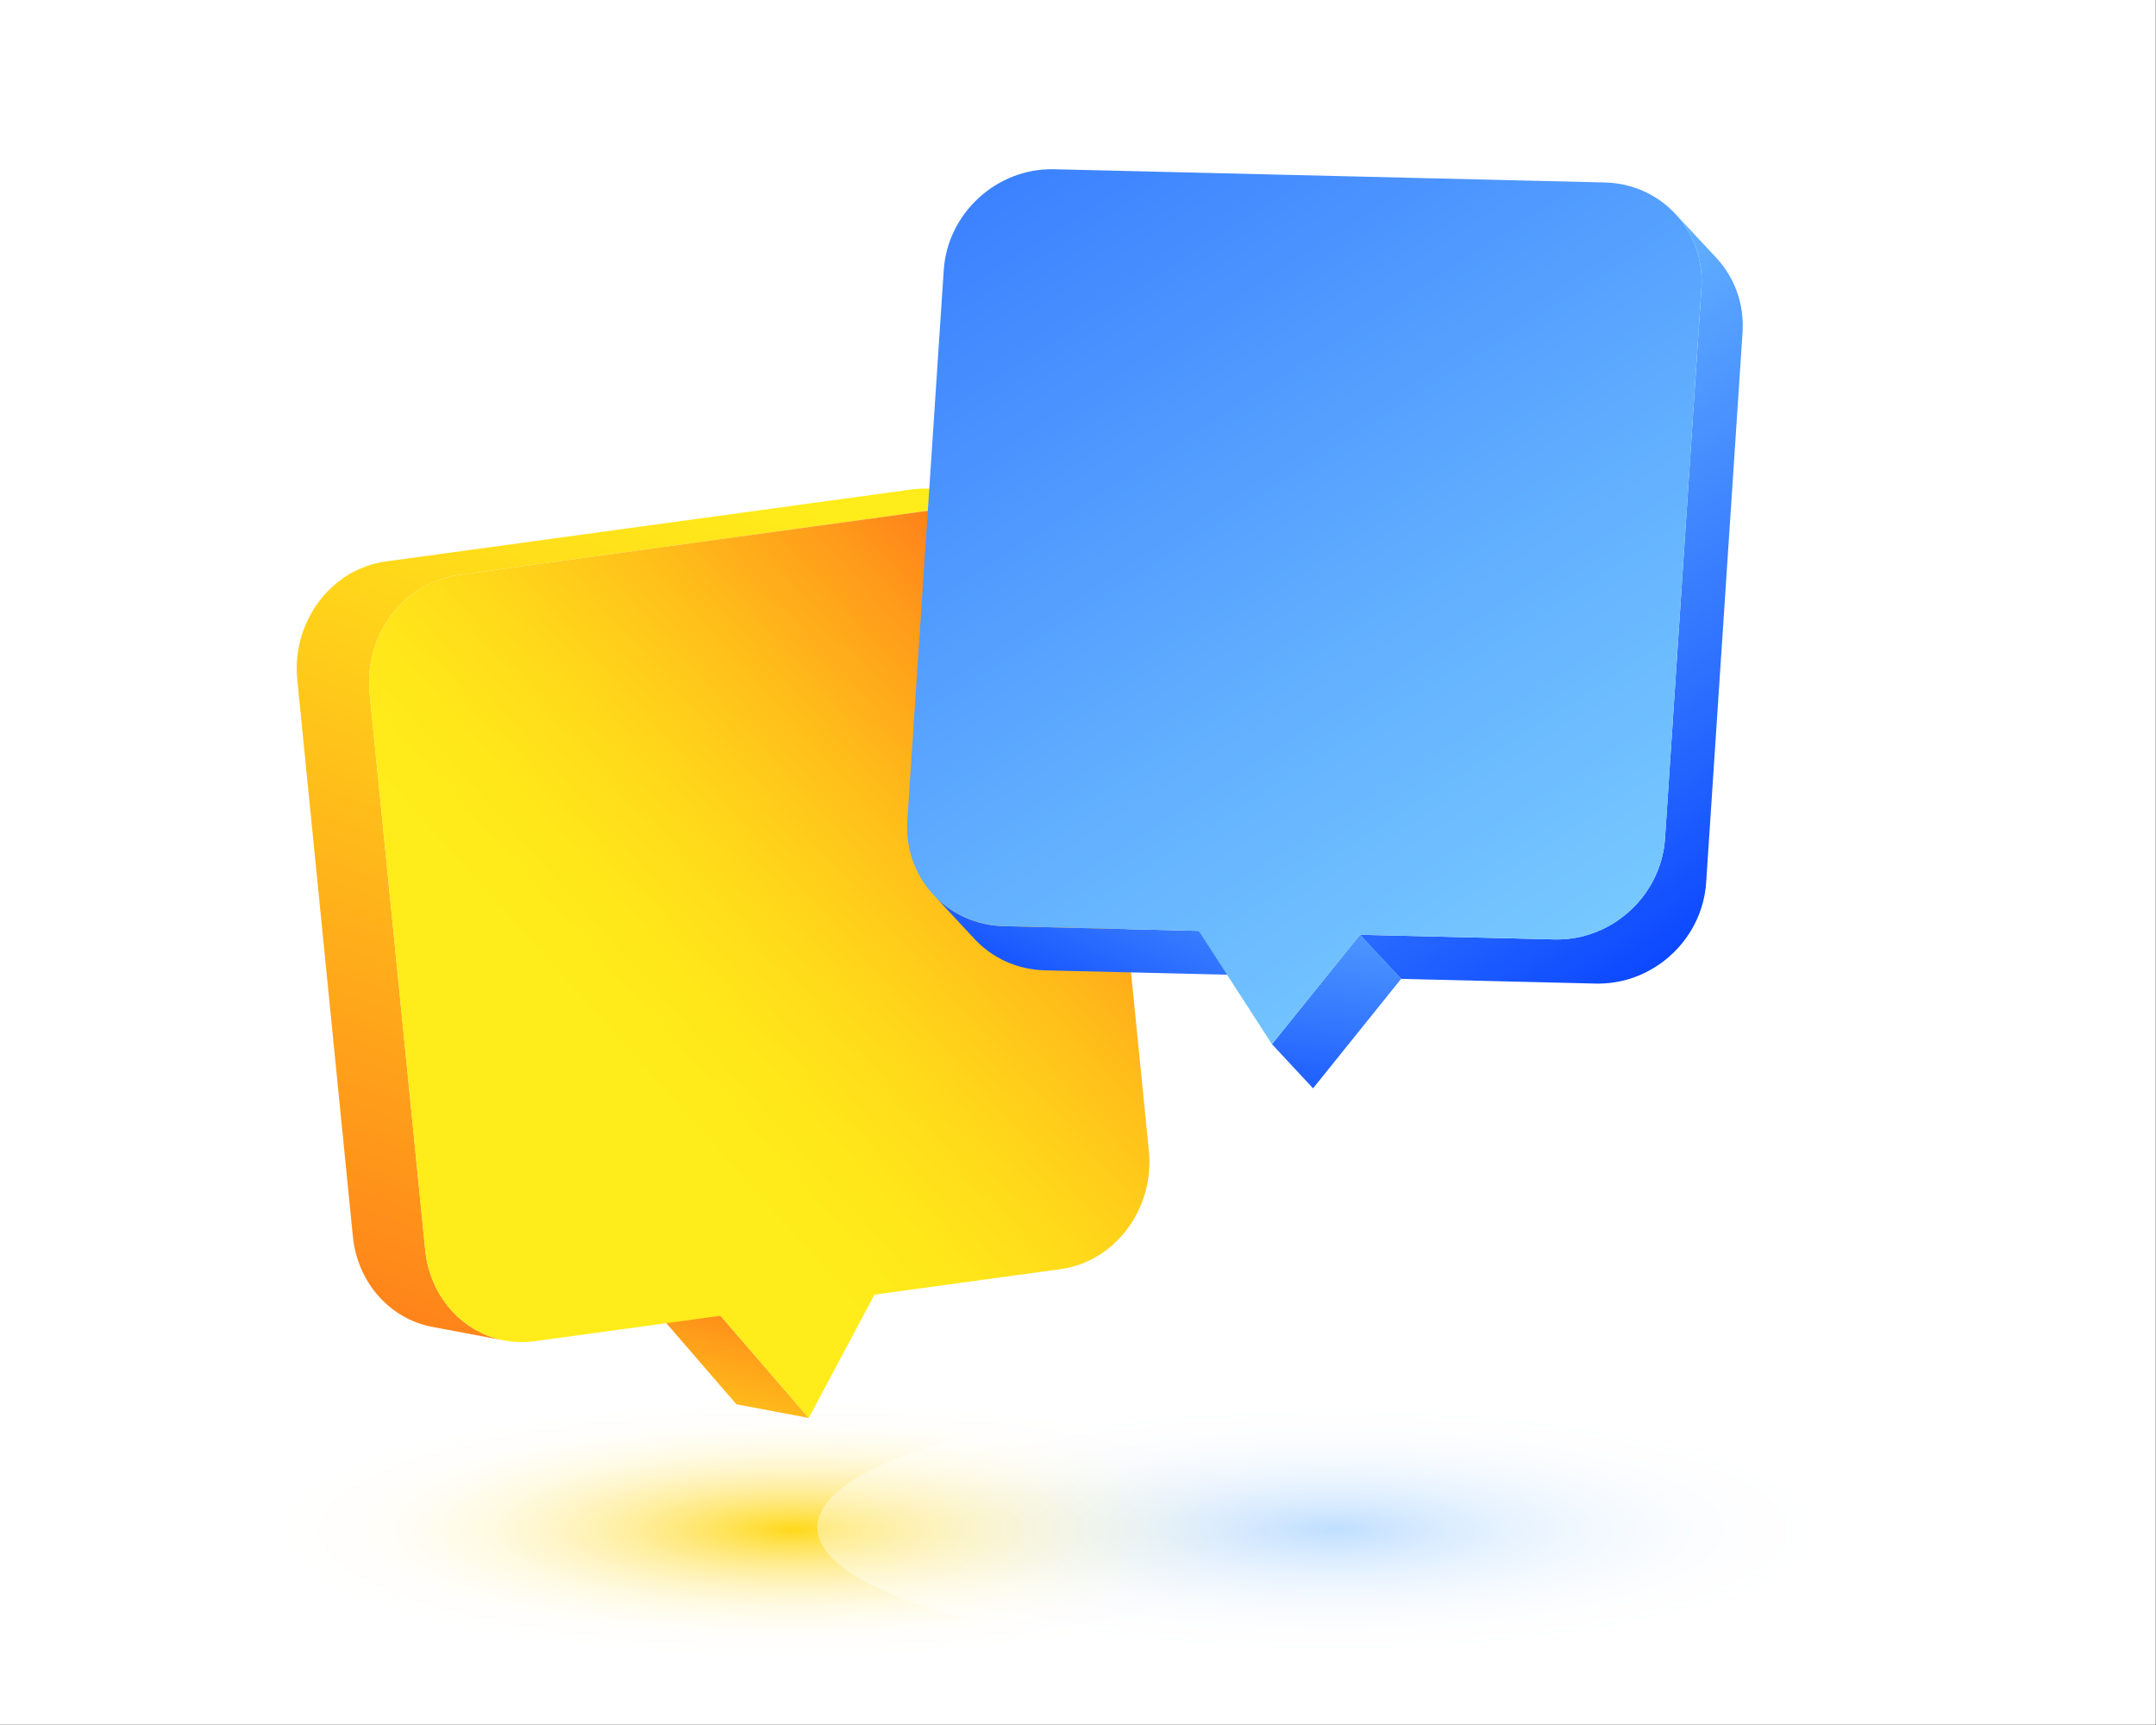 <?xml version="1.0" encoding="utf-8"?>
<!-- Generator: Adobe Illustrator 27.5.0, SVG Export Plug-In . SVG Version: 6.00 Build 0)  -->
<svg version="1.1" id="Layer_1" xmlns="http://www.w3.org/2000/svg" xmlns:xlink="http://www.w3.org/1999/xlink" x="0px" y="0px"
	 viewBox="0 0 2372 1898" style="enable-background:new 0 0 2372 1898;" xml:space="preserve">
<rect x="0" y="0" width="2372" height="1898" fill="#333333" stroke="none"/>
<g>
	<rect y="0" style="fill:#FFFFFF;" width="2371.708" height="1897.367"/>
	
		<radialGradient id="SVGID_1_" cx="-734.001" cy="5974.771" r="338.549" gradientTransform="matrix(1.678 0 0 0.42 2104.672 -826.74)" gradientUnits="userSpaceOnUse">
		<stop  offset="0" style="stop-color:#FFD81A"/>
		<stop  offset="0.007" style="stop-color:#FFD91E"/>
		<stop  offset="0.114" style="stop-color:#FFE252"/>
		<stop  offset="0.226" style="stop-color:#FFE980"/>
		<stop  offset="0.34" style="stop-color:#FFF0A7"/>
		<stop  offset="0.457" style="stop-color:#FFF5C7"/>
		<stop  offset="0.578" style="stop-color:#FFFAE0"/>
		<stop  offset="0.704" style="stop-color:#FFFDF1"/>
		<stop  offset="0.84" style="stop-color:#FFFEFC"/>
		<stop  offset="1" style="stop-color:#FFFFFF"/>
	</radialGradient>
	<ellipse style="fill:url(#SVGID_1_);" cx="873.165" cy="1680.274" rx="567.994" ry="142.061"/>
	
		<radialGradient id="SVGID_00000023964861201634467020000015944409534829238716_" cx="-379.972" cy="5974.771" r="338.549" gradientTransform="matrix(1.678 0 0 0.42 2104.672 -826.74)" gradientUnits="userSpaceOnUse">
		<stop  offset="0" style="stop-color:#60ADFF"/>
		<stop  offset="0.096" style="stop-color:#81BEFF"/>
		<stop  offset="0.227" style="stop-color:#A7D2FF"/>
		<stop  offset="0.364" style="stop-color:#C7E2FF"/>
		<stop  offset="0.506" style="stop-color:#E0EFFF"/>
		<stop  offset="0.654" style="stop-color:#F1F8FF"/>
		<stop  offset="0.812" style="stop-color:#FCFDFF"/>
		<stop  offset="1" style="stop-color:#FFFFFF"/>
	</radialGradient>
	
		<ellipse style="opacity:0.4;fill:url(#SVGID_00000023964861201634467020000015944409534829238716_);" cx="1467.155" cy="1680.274" rx="567.994" ry="142.061"/>
	<g>
		<g style="enable-background:new    ;">
			<g>
				
					<linearGradient id="SVGID_00000047053068182041238880000013342681287687635592_" gradientUnits="userSpaceOnUse" x1="766.187" y1="513.795" x2="348.731" y2="1620.78">
					<stop  offset="0" style="stop-color:#FFEC1A"/>
					<stop  offset="0.226" style="stop-color:#FFD41A"/>
					<stop  offset="0.701" style="stop-color:#FF971A"/>
					<stop  offset="1" style="stop-color:#FF6D1A"/>
				</linearGradient>
				<path style="fill:url(#SVGID_00000047053068182041238880000013342681287687635592_);" d="M1036.009,539.213
					c-9.256-1.743-18.891-2.224-28.721-1.288c-1.451,0.138-2.895,0.305-4.353,0.505L424.27,617.659
					c-1.868,0.256-3.718,0.562-5.552,0.913c-0.556,0.106-1.099,0.246-1.651,0.361c-1.271,0.264-2.542,0.523-3.796,0.833
					c-0.716,0.177-1.416,0.391-2.125,0.582c-1.072,0.288-2.152,0.563-3.211,0.884c-0.775,0.235-1.534,0.508-2.302,0.76
					c-0.938,0.307-1.883,0.596-2.81,0.928c-0.032,0.012-0.063,0.026-0.096,0.038c-2.074,0.747-4.114,1.571-6.128,2.44
					c-0.573,0.247-1.136,0.512-1.704,0.769c-1.488,0.673-2.959,1.376-4.411,2.114c-0.593,0.3-1.186,0.599-1.772,0.91
					c-1.723,0.914-3.421,1.868-5.089,2.871c-0.209,0.125-0.424,0.238-0.631,0.365c-1.86,1.135-3.677,2.336-5.466,3.577
					c-0.168,0.117-0.347,0.219-0.515,0.336c-0.325,0.229-0.63,0.486-0.954,0.719c-1.38,0.99-2.737,2.011-4.071,3.063
					c-0.503,0.397-1.008,0.789-1.504,1.194c-1.724,1.407-3.421,2.848-5.062,4.355c-0.025,0.023-0.049,0.049-0.075,0.072
					c-1.616,1.486-3.178,3.034-4.709,4.612c-0.45,0.463-0.889,0.936-1.332,1.407c-1.17,1.246-2.312,2.519-3.429,3.817
					c-0.261,0.302-0.543,0.584-0.8,0.889c-0.148,0.177-0.285,0.363-0.433,0.54c-0.724,0.87-1.424,1.76-2.124,2.651
					c-0.48,0.61-0.968,1.211-1.436,1.831c-0.734,0.972-1.437,1.967-2.142,2.962c-0.404,0.57-0.822,1.128-1.215,1.705
					c-0.856,1.253-1.675,2.533-2.484,3.82c-0.213,0.339-0.44,0.665-0.65,1.007c-1.005,1.635-1.973,3.297-2.902,4.984
					c-0.27,0.488-0.515,0.992-0.777,1.484c-0.646,1.211-1.289,2.424-1.896,3.658c-0.326,0.665-0.626,1.345-0.941,2.017
					c-0.507,1.083-1.016,2.164-1.493,3.264c-0.322,0.742-0.619,1.496-0.926,2.245c-0.431,1.052-0.862,2.104-1.266,3.17
					c-0.297,0.787-0.573,1.582-0.855,2.375c-0.373,1.051-0.741,2.102-1.086,3.166c-0.266,0.82-0.514,1.647-0.764,2.474
					c-0.318,1.053-0.626,2.11-0.916,3.175c-0.23,0.844-0.447,1.692-0.659,2.543c-0.268,1.073-0.522,2.151-0.761,3.234
					c-0.189,0.856-0.371,1.713-0.542,2.575c-0.216,1.09-0.414,2.185-0.602,3.284c-0.148,0.87-0.294,1.74-0.424,2.616
					c-0.165,1.115-0.306,2.235-0.441,3.357c-0.105,0.869-0.213,1.736-0.299,2.61c-0.114,1.154-0.198,2.314-0.279,3.476
					c-0.06,0.853-0.128,1.703-0.171,2.559c-0.06,1.223-0.083,2.453-0.106,3.682c-0.016,0.804-0.048,1.606-0.047,2.413
					c0,1.364,0.046,2.736,0.092,4.108c0.023,0.681,0.023,1.359,0.057,2.042c0.103,2.057,0.251,4.12,0.458,6.19l61.17,612.499
					c5.165,51.574,41.568,90.847,87.216,99.445l79.606,14.995c-45.647-8.598-82.051-47.87-87.216-99.445l-61.17-612.499
					c-0.207-2.07-0.356-4.133-0.458-6.19c-0.034-0.683-0.034-1.36-0.057-2.042c-0.046-1.372-0.092-2.744-0.092-4.108
					c-0.001-0.808,0.031-1.609,0.047-2.413c0.023-1.23,0.046-2.46,0.106-3.682c0.042-0.857,0.111-1.707,0.171-2.56
					c0.082-1.161,0.165-2.323,0.279-3.477c0.086-0.872,0.194-1.739,0.298-2.607c0.135-1.123,0.275-2.244,0.441-3.359
					c0.13-0.876,0.276-1.747,0.424-2.617c0.188-1.099,0.385-2.194,0.602-3.284c0.171-0.861,0.352-1.719,0.542-2.575
					c0.239-1.084,0.493-2.163,0.761-3.237c0.212-0.849,0.429-1.696,0.659-2.538c0.289-1.066,0.599-2.124,0.917-3.178
					c0.248-0.827,0.497-1.654,0.763-2.474c0.345-1.063,0.714-2.115,1.086-3.166c0.282-0.793,0.558-1.589,0.855-2.375
					c0.403-1.066,0.834-2.119,1.266-3.171c0.307-0.749,0.605-1.503,0.926-2.245c0.476-1.1,0.985-2.181,1.492-3.265
					c0.315-0.672,0.615-1.352,0.941-2.016c0.607-1.235,1.25-2.448,1.896-3.658c0.263-0.493,0.508-0.995,0.777-1.484
					c0.93-1.687,1.898-3.351,2.904-4.987c0.2-0.325,0.418-0.637,0.621-0.961c0.818-1.303,1.648-2.598,2.513-3.866
					c0.392-0.574,0.808-1.129,1.209-1.696c0.705-0.995,1.409-1.992,2.143-2.964c0.469-0.622,0.96-1.225,1.441-1.837
					c0.7-0.891,1.4-1.783,2.125-2.652c0.401-0.482,0.818-0.949,1.227-1.423c1.118-1.299,2.262-2.574,3.432-3.82
					c0.443-0.471,0.883-0.944,1.333-1.408c1.526-1.573,3.082-3.115,4.692-4.596c0.032-0.03,0.063-0.061,0.095-0.09
					c1.638-1.505,3.333-2.944,5.055-4.349c0.498-0.407,1.005-0.802,1.511-1.2c1.331-1.049,2.687-2.069,4.064-3.058
					c0.492-0.354,0.978-0.715,1.476-1.061c1.788-1.24,3.604-2.44,5.463-3.574c0.208-0.127,0.424-0.241,0.633-0.366
					c1.667-1.003,3.365-1.955,5.086-2.869c0.586-0.311,1.181-0.61,1.773-0.911c1.453-0.737,2.923-1.441,4.411-2.114
					c0.568-0.257,1.13-0.521,1.703-0.768c2.014-0.868,4.051-1.692,6.124-2.438c1.001-0.36,2.022-0.678,3.037-1.009
					c0.724-0.237,1.438-0.495,2.17-0.717c1.084-0.328,2.187-0.61,3.285-0.905c0.686-0.184,1.363-0.393,2.055-0.563
					c1.253-0.309,2.526-0.568,3.796-0.833c0.552-0.115,1.095-0.254,1.651-0.361c1.833-0.351,3.685-0.657,5.552-0.912l578.665-79.229
					c1.459-0.2,2.903-0.368,4.353-0.506c9.831-0.936,19.466-0.455,28.721,1.289L1036.009,539.213z"/>
				
					<linearGradient id="SVGID_00000024680816430439148280000018210330533967443115_" gradientUnits="userSpaceOnUse" x1="763.197" y1="1652.729" x2="827.57" y2="1389.008">
					<stop  offset="0" style="stop-color:#FFEC1A"/>
					<stop  offset="0.226" style="stop-color:#FFD41A"/>
					<stop  offset="0.701" style="stop-color:#FF971A"/>
					<stop  offset="1" style="stop-color:#FF6D1A"/>
				</linearGradient>
				<polygon style="fill:url(#SVGID_00000024680816430439148280000018210330533967443115_);" points="713.073,1432.41 
					810.173,1544.819 889.779,1559.814 792.68,1447.405 				"/>
			</g>
			<g>
				
					<linearGradient id="SVGID_00000147905077184477492880000000789587856679271319_" gradientUnits="userSpaceOnUse" x1="678.014" y1="1155.432" x2="1220.082" y2="669.439">
					<stop  offset="0" style="stop-color:#FFEC1A"/>
					<stop  offset="0.151" style="stop-color:#FFE71A"/>
					<stop  offset="0.338" style="stop-color:#FFD71A"/>
					<stop  offset="0.545" style="stop-color:#FFBE1A"/>
					<stop  offset="0.765" style="stop-color:#FF9B1A"/>
					<stop  offset="0.995" style="stop-color:#FF6E1A"/>
					<stop  offset="1" style="stop-color:#FF6D1A"/>
				</linearGradient>
				<path style="fill:url(#SVGID_00000147905077184477492880000000789587856679271319_);" d="M1086.895,552.92
					c58.272-5.548,109.702,38.682,115.913,100.702l61.173,612.541c6.326,63.568-37.176,121.787-97.267,129.989l-204.588,28.014
					l-72.345,135.648l-97.1-112.41l-204.589,28.014c-1.434,0.196-2.861,0.361-4.287,0.497
					c-58.343,5.555-109.769-38.688-115.983-100.735l-61.17-612.498c-6.368-63.607,37.176-121.788,97.225-130.028l578.665-79.229
					C1083.999,553.225,1085.444,553.058,1086.895,552.92z"/>
			</g>
		</g>
	</g>
	<g>
		
			<linearGradient id="SVGID_00000100360358514046928500000007100944069017496238_" gradientUnits="userSpaceOnUse" x1="1339.188" y1="727.938" x2="1128.73" y2="1168.238">
			<stop  offset="0" style="stop-color:#76C8FF"/>
			<stop  offset="0.203" style="stop-color:#62B0FF"/>
			<stop  offset="0.631" style="stop-color:#3073FF"/>
			<stop  offset="1" style="stop-color:#0039FF"/>
		</linearGradient>
		<path style="fill:url(#SVGID_00000100360358514046928500000007100944069017496238_);" d="M1318.792,1024.001l-214.252-5.145
			c-19.394-0.466-37.335-5.749-52.751-14.68c-9.25-5.357-17.592-12.028-24.792-19.758l0.005,0.007
			c-0.001-0.002-0.003-0.004-0.005-0.006l45.258,48.579c19.203,20.613,46.514,33.691,77.544,34.437l214.251,5.145L1318.792,1024.001
			z"/>
		
			<linearGradient id="SVGID_00000125580798103779306280000000603115863192697003_" gradientUnits="userSpaceOnUse" x1="1504.941" y1="855.547" x2="1444.711" y2="1304.155">
			<stop  offset="0" style="stop-color:#76C8FF"/>
			<stop  offset="0.203" style="stop-color:#62B0FF"/>
			<stop  offset="0.631" style="stop-color:#3073FF"/>
			<stop  offset="1" style="stop-color:#0039FF"/>
		</linearGradient>
		<polygon style="fill:url(#SVGID_00000125580798103779306280000000603115863192697003_);" points="1496.196,1028.261 
			1399.365,1148.645 1444.623,1197.224 1541.455,1076.84 		"/>
		
			<linearGradient id="SVGID_00000029016529845418641460000010803565633105295033_" gradientUnits="userSpaceOnUse" x1="1447.624" y1="287.77" x2="1971" y2="1072.834">
			<stop  offset="0" style="stop-color:#76C8FF"/>
			<stop  offset="0.203" style="stop-color:#62B0FF"/>
			<stop  offset="0.631" style="stop-color:#3073FF"/>
			<stop  offset="1" style="stop-color:#0039FF"/>
		</linearGradient>
		<path style="fill:url(#SVGID_00000029016529845418641460000010803565633105295033_);" d="M1917.347,358.081
			c-0.001-1.189,0.011-2.382-0.026-3.562c-0.002-0.088-0.012-0.174-0.015-0.262c-0.067-1.948-0.182-3.884-0.347-5.804
			c-0.008-0.082-0.009-0.167-0.016-0.249c-0.177-2.004-0.413-3.988-0.694-5.958c-0.092-0.64-0.216-1.27-0.318-1.906
			c-0.213-1.321-0.427-2.642-0.686-3.946c-0.152-0.765-0.334-1.517-0.501-2.277c-0.256-1.161-0.513-2.32-0.806-3.466
			c-0.204-0.798-0.432-1.586-0.653-2.377c-0.305-1.09-0.614-2.177-0.951-3.253c-0.251-0.801-0.52-1.592-0.788-2.384
			c-0.355-1.046-0.719-2.088-1.104-3.119c-0.295-0.789-0.601-1.571-0.913-2.352c-0.407-1.016-0.828-2.024-1.264-3.025
			c-0.334-0.767-0.674-1.53-1.026-2.287c-0.46-0.992-0.939-1.972-1.427-2.947c-0.229-0.456-0.434-0.926-0.668-1.378
			c-0.084-0.163-0.192-0.31-0.278-0.472c-1.566-2.98-3.272-5.873-5.101-8.68c-0.208-0.319-0.408-0.642-0.619-0.958
			c-1.884-2.826-3.903-5.551-6.041-8.179c-0.13-0.161-0.237-0.34-0.37-0.501c-0.113-0.137-0.237-0.264-0.35-0.4
			c-1.291-1.553-2.614-3.078-3.99-4.555c-0.007-0.009-0.014-0.017-0.021-0.026l-45.259-48.579c1.385,1.486,2.716,3.021,4.014,4.583
			c0.244,0.293,0.474,0.598,0.714,0.893c2.139,2.631,4.16,5.359,6.047,8.187c0.209,0.314,0.408,0.635,0.613,0.95
			c1.83,2.808,3.538,5.703,5.104,8.684c0.323,0.613,0.636,1.231,0.946,1.851c0.488,0.974,0.967,1.954,1.426,2.945
			c0.352,0.76,0.694,1.526,1.03,2.296c0.434,0.996,0.853,2,1.258,3.011c0.314,0.784,0.621,1.569,0.918,2.361
			c0.385,1.031,0.748,2.072,1.102,3.117c0.268,0.792,0.538,1.584,0.789,2.384c0.337,1.076,0.646,2.164,0.95,3.253
			c0.221,0.791,0.45,1.578,0.653,2.376c0.294,1.152,0.552,2.317,0.809,3.483c0.166,0.752,0.347,1.497,0.497,2.255
			c0.26,1.31,0.476,2.636,0.69,3.963c0.102,0.632,0.225,1.258,0.316,1.893c0.283,1.973,0.518,3.959,0.696,5.964
			c0.003,0.044,0.003,0.088,0.008,0.132c0.17,1.959,0.286,3.934,0.354,5.922c0.043,1.239,0.039,2.49,0.041,3.74
			c0.001,0.655,0.024,1.304,0.014,1.961c-0.031,1.919-0.106,3.849-0.235,5.79l-40.054,605.211c-0.132,1.988-0.316,3.961-0.546,5.922
			c-0.08,0.679-0.196,1.347-0.288,2.023c-0.173,1.275-0.337,2.553-0.551,3.815c-0.037,0.22-0.089,0.435-0.128,0.655
			c-0.392,2.239-0.861,4.451-1.38,6.645c-0.154,0.652-0.314,1.3-0.478,1.948c-0.538,2.111-1.125,4.205-1.775,6.27
			c-0.087,0.275-0.16,0.556-0.248,0.83c-0.673,2.084-1.412,4.141-2.196,6.175c-0.218,0.562-0.457,1.113-0.683,1.671
			c-0.599,1.482-1.221,2.952-1.878,4.405c-0.31,0.687-0.63,1.37-0.954,2.049c-0.613,1.29-1.252,2.566-1.91,3.83
			c-0.333,0.64-0.661,1.284-1.005,1.918c-0.806,1.483-1.649,2.944-2.517,4.388c-0.221,0.368-0.426,0.747-0.651,1.112
			c-1.123,1.827-2.299,3.619-3.515,5.38c-0.325,0.472-0.671,0.929-1.004,1.395c-0.919,1.291-1.857,2.567-2.826,3.819
			c-0.424,0.547-0.856,1.088-1.288,1.628c-1.13,1.409-2.289,2.792-3.478,4.149c-0.351,0.4-0.691,0.808-1.046,1.203
			c-1.522,1.69-3.09,3.339-4.703,4.941c-0.281,0.279-0.574,0.546-0.858,0.822c-1.829,1.78-3.712,3.502-5.648,5.164
			c-0.288,0.247-0.567,0.503-0.856,0.748c-2.059,1.735-4.185,3.388-6.355,4.982c-0.447,0.329-0.897,0.654-1.351,0.977
			c-2.239,1.599-4.524,3.137-6.87,4.581c-0.315,0.194-0.639,0.374-0.956,0.565c-2.281,1.376-4.608,2.679-6.98,3.903
			c-0.287,0.147-0.565,0.307-0.853,0.452c-2.474,1.251-5.004,2.399-7.568,3.478c-0.507,0.213-1.014,0.427-1.525,0.633
			c-2.554,1.034-5.145,1.989-7.778,2.845c-0.428,0.139-0.862,0.263-1.291,0.397c-2.621,0.819-5.272,1.563-7.96,2.198
			c-0.19,0.045-0.376,0.101-0.567,0.145c-2.773,0.641-5.587,1.154-8.423,1.594c-0.54,0.083-1.078,0.171-1.621,0.247
			c-2.779,0.39-5.583,0.683-8.412,0.871c-0.511,0.034-1.026,0.053-1.539,0.08c-2.962,0.157-5.94,0.239-8.946,0.166l-214.211-5.144
			l45.259,48.579l214.21,5.144c3.005,0.073,5.984-0.008,8.946-0.166c0.513-0.027,1.028-0.045,1.54-0.08
			c2.829-0.188,5.631-0.481,8.411-0.871c0.543-0.076,1.081-0.164,1.621-0.248c2.835-0.438,5.649-0.952,8.423-1.593
			c0.192-0.045,0.38-0.1,0.572-0.146c2.686-0.636,5.334-1.378,7.954-2.197c0.432-0.134,0.866-0.258,1.295-0.397
			c2.632-0.856,5.221-1.811,7.774-2.844c0.513-0.208,1.02-0.42,1.529-0.635c2.562-1.078,5.091-2.225,7.564-3.476
			c0.29-0.146,0.571-0.306,0.859-0.455c2.371-1.223,4.696-2.525,6.975-3.9c0.317-0.191,0.64-0.371,0.956-0.565
			c2.346-1.445,4.631-2.981,6.87-4.581c0.228-0.163,0.472-0.301,0.698-0.465c0.224-0.163,0.43-0.349,0.653-0.512
			c2.17-1.595,4.296-3.248,6.354-4.983c0.29-0.244,0.569-0.5,0.856-0.747c1.939-1.665,3.824-3.388,5.655-5.172
			c0.188-0.183,0.395-0.347,0.582-0.532c0.093-0.091,0.176-0.19,0.267-0.281c1.613-1.602,3.181-3.25,4.704-4.941
			c0.358-0.399,0.702-0.811,1.055-1.215c1.185-1.352,2.341-2.729,3.465-4.134c0.234-0.292,0.49-0.565,0.72-0.858
			c0.2-0.254,0.38-0.525,0.578-0.781c0.965-1.248,1.901-2.521,2.818-3.807c0.334-0.469,0.68-0.928,1.007-1.402
			c1.216-1.76,2.39-3.549,3.512-5.375c0.038-0.061,0.08-0.119,0.117-0.18c0.192-0.313,0.36-0.642,0.549-0.957
			c0.862-1.438,1.701-2.892,2.504-4.368c0.344-0.635,0.673-1.277,1.006-1.918c0.659-1.265,1.297-2.54,1.91-3.83
			c0.177-0.371,0.377-0.729,0.549-1.102c0.145-0.312,0.264-0.636,0.405-0.949c0.656-1.451,1.278-2.919,1.876-4.4
			c0.227-0.559,0.466-1.112,0.684-1.675c0.785-2.032,1.522-4.087,2.195-6.17c0.02-0.063,0.046-0.122,0.065-0.185
			c0.071-0.218,0.119-0.445,0.188-0.664c0.65-2.063,1.236-4.154,1.773-6.263c0.164-0.644,0.323-1.287,0.476-1.934
			c0.52-2.204,0.992-4.425,1.386-6.672c0.028-0.166,0.073-0.326,0.102-0.491c0.008-0.046,0.012-0.092,0.02-0.137
			c0.223-1.314,0.395-2.644,0.573-3.971c0.084-0.624,0.193-1.241,0.267-1.867c0.231-1.962,0.414-3.938,0.546-5.927l40.054-605.211
			c0.129-1.943,0.204-3.874,0.235-5.796C1917.371,359.328,1917.347,358.707,1917.347,358.081z"/>
		<g>
			
				<linearGradient id="SVGID_00000132770871817822016520000011266562264957237397_" gradientUnits="userSpaceOnUse" x1="1718.07" y1="1049.677" x2="646.393" y2="-615.99">
				<stop  offset="0" style="stop-color:#76C8FF"/>
				<stop  offset="0.203" style="stop-color:#62B0FF"/>
				<stop  offset="0.631" style="stop-color:#3073FF"/>
				<stop  offset="1" style="stop-color:#0039FF"/>
			</linearGradient>
			<path style="fill:url(#SVGID_00000132770871817822016520000011266562264957237397_);" d="M1765.516,200.726
				c62.908,1.511,110.508,53.649,106.351,116.448l-40.054,605.211c-4.159,62.84-58.498,112.53-121.406,111.02l-214.211-5.144
				l-96.831,120.384l-80.573-124.644l-214.252-5.145c-62.867-1.51-110.467-53.648-106.308-116.488l40.054-605.211
				c4.156-62.799,58.496-112.489,121.362-110.979L1765.516,200.726z"/>
		</g>
	</g>
</g>
</svg>

